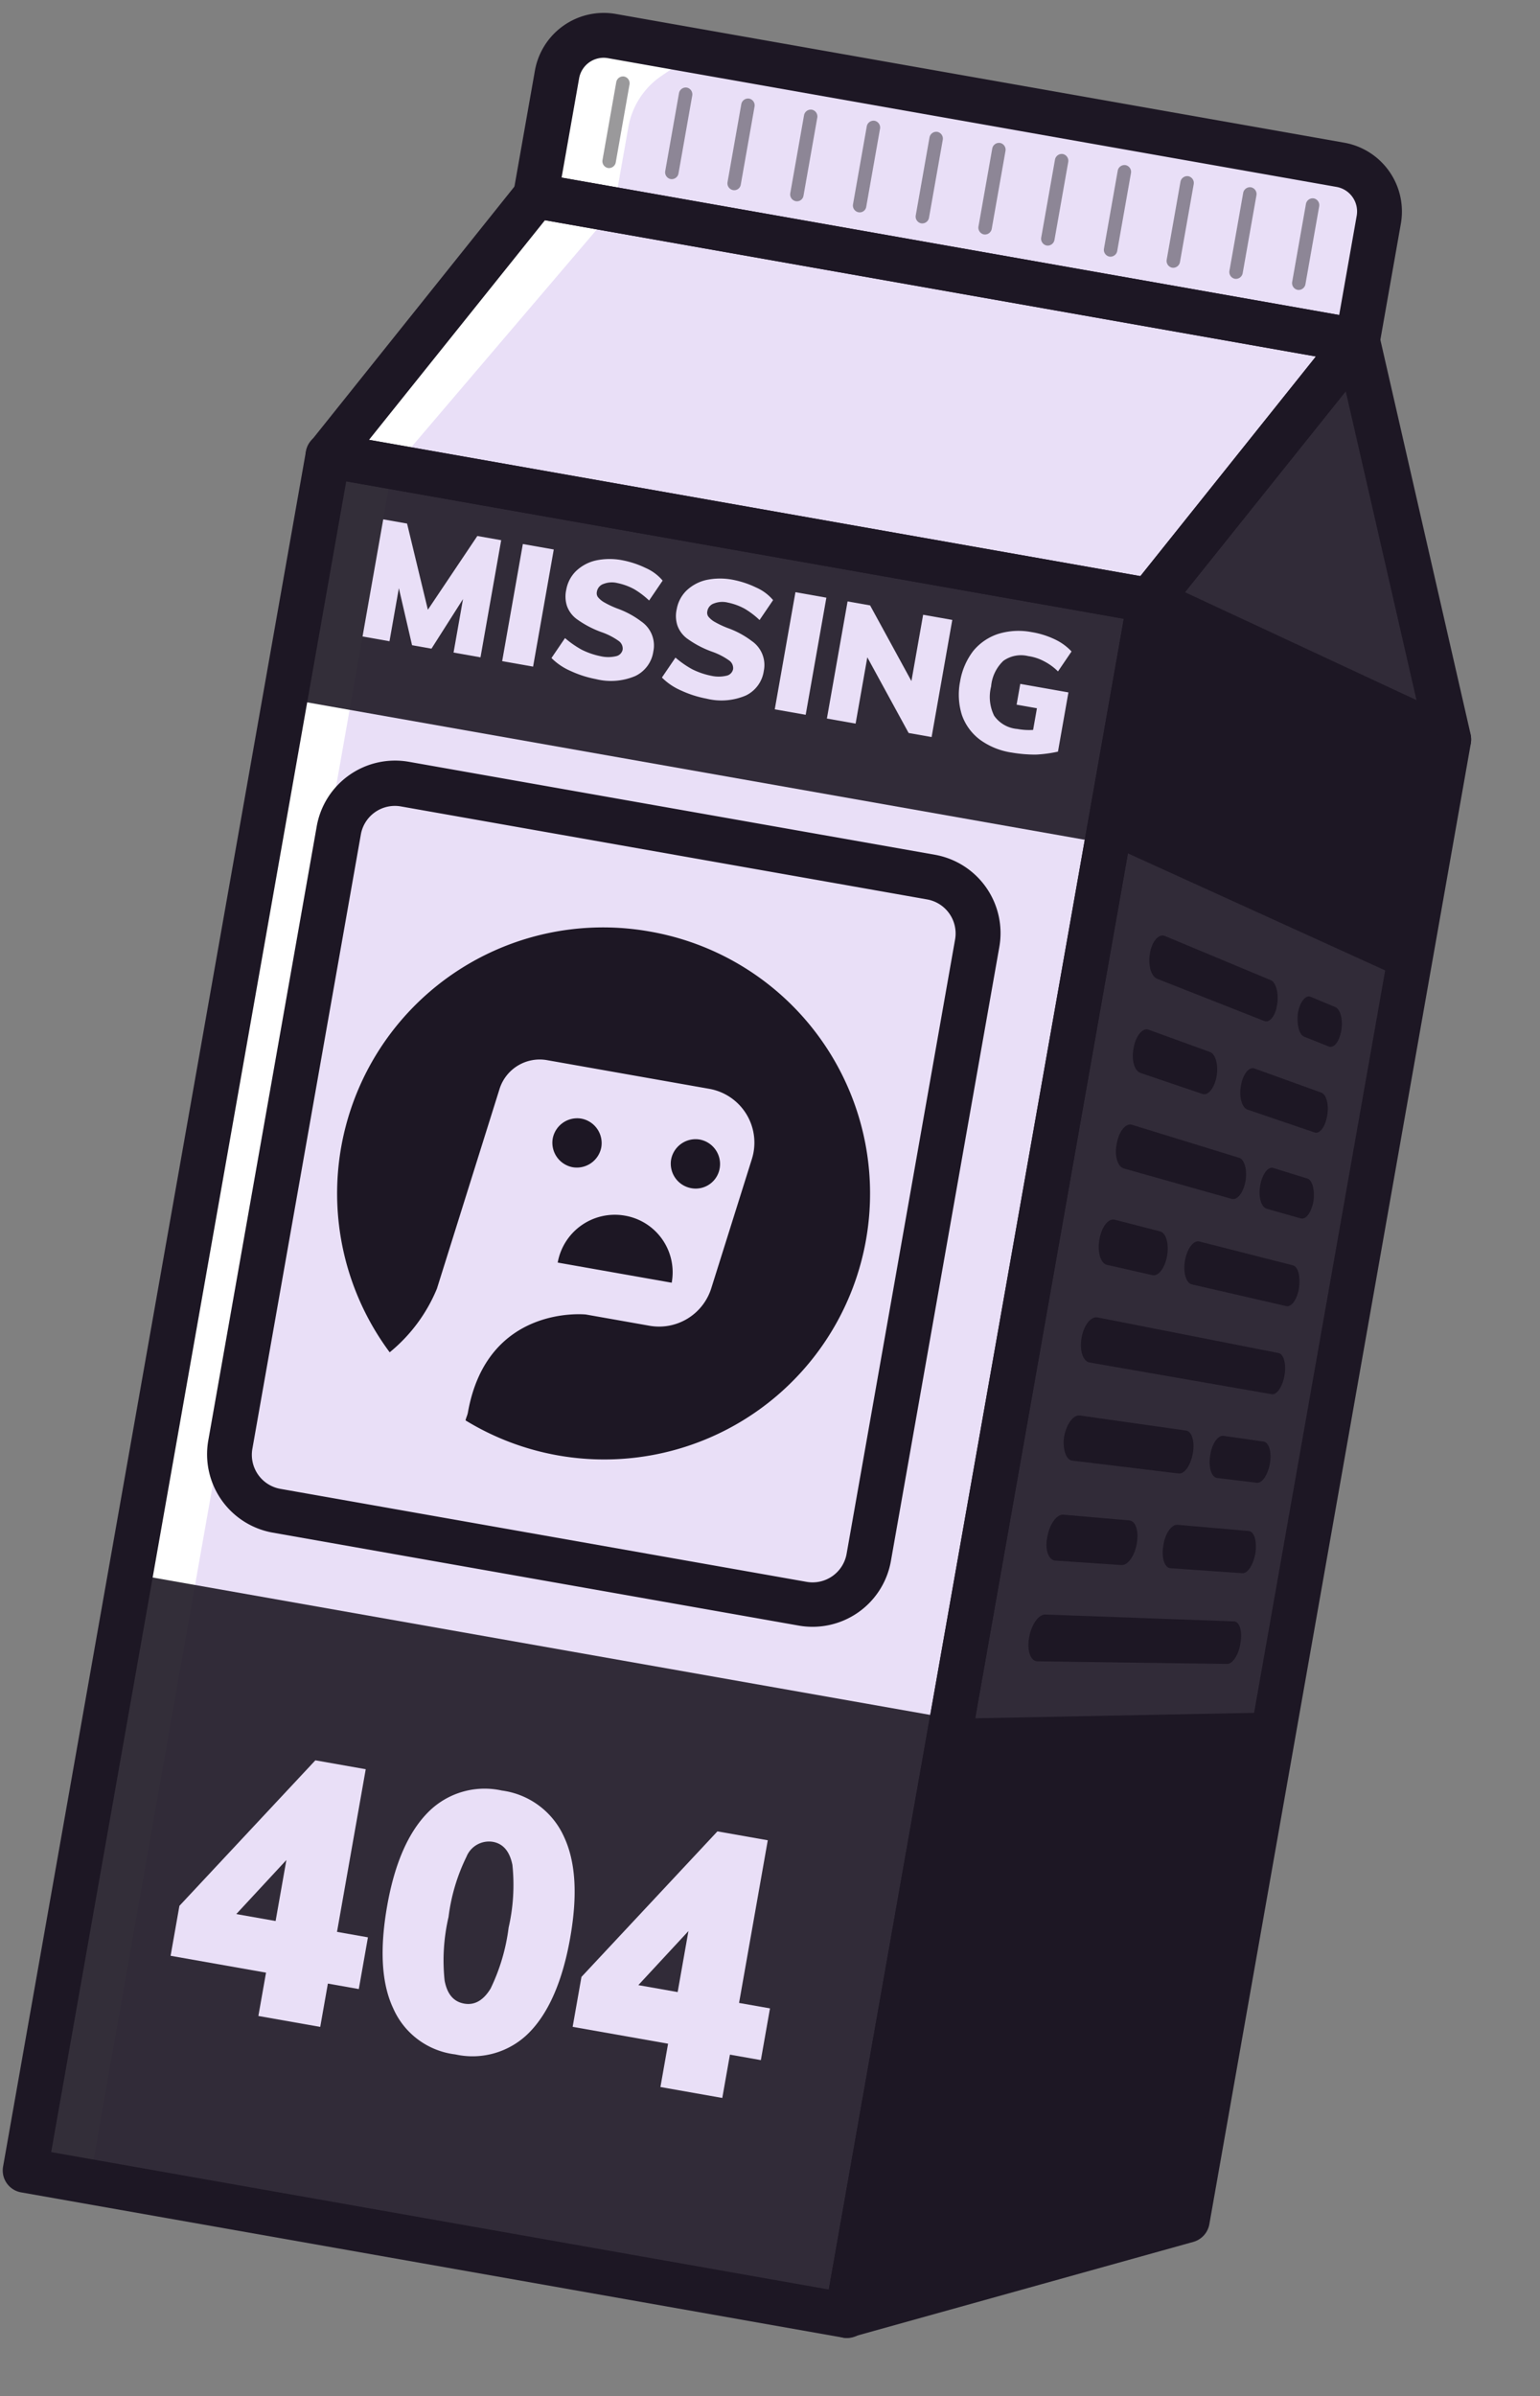 <svg xmlns="http://www.w3.org/2000/svg" viewBox="0 0 165.438 257.301">
  <rect x="0" y="0" width="165.438" height="257.301" fill="#808080" stroke="none"/>
  <defs>
    <style>
      .cls-1 {
        fill: #e9dff7;
      }

      .cls-2 {
        opacity: 0.9;
      }

      .cls-3 {
        fill: #1d1724;
      }

      .cls-4 {
        fill: #fff;
      }

      .cls-5 {
        opacity: 0.42;
      }

      .cls-6 {
        fill: #0e0d11;
      }
    </style>
  </defs>
  <g id="Group_305" data-name="Group 305" transform="matrix(0.985, 0.174, -0.174, 0.985, 41.92, -2.782)">
    <g id="Group_224" data-name="Group 224" transform="translate(2.409 52.04)">
      <rect id="Rectangle_31" data-name="Rectangle 31" class="cls-1" width="89.625" height="186.96"/>
    </g>
    <g id="Group_225" data-name="Group 225" transform="translate(2.409 20.72)">
      <path id="Path_165" data-name="Path 165" class="cls-1" d="M106.731,0,89.625,31.321H0L17.106,0Z"/>
    </g>
    <g id="Group_226" data-name="Group 226" transform="translate(92.034 52.04)">
      <path id="Path_166" data-name="Path 166" class="cls-1" d="M34.212,9.155V170.577L0,186.96V0Z"/>
    </g>
    <g id="Group_228" data-name="Group 228" class="cls-2" transform="translate(92.034 52.04)">
      <g id="Group_227" data-name="Group 227">
        <path id="Path_167" data-name="Path 167" class="cls-3" d="M34.212,9.155V170.577L0,186.96V0Z"/>
      </g>
    </g>
    <g id="Group_229" data-name="Group 229" transform="translate(89.625 49.605)">
      <path id="Path_168" data-name="Path 168" class="cls-3" d="M2.409,191.805a2.554,2.554,0,0,1-1.3-.385A2.32,2.32,0,0,1,0,189.4V2.436A2.374,2.374,0,0,1,.964.508,2.444,2.444,0,0,1,3.036.075L37.247,9.23a2.415,2.415,0,0,1,1.783,2.313V172.965a2.411,2.411,0,0,1-1.349,2.168L3.469,191.516A2.2,2.2,0,0,1,2.409,191.805ZM4.819,5.568V185.541l29.393-14.07V13.422Z"/>
    </g>
    <g id="Group_230" data-name="Group 230" transform="translate(19.515 2.409)">
      <path id="Path_169" data-name="Path 169" class="cls-1" d="M84.566,0H5.059A5.059,5.059,0,0,0,0,5.059V18.311H89.625V5.059A5.059,5.059,0,0,0,84.566,0Z"/>
    </g>
    <g id="Group_231" data-name="Group 231" transform="translate(92.034 20.72)">
      <path id="Path_170" data-name="Path 170" class="cls-1" d="M17.106,0,34.212,40.476,0,31.321Z"/>
    </g>
    <g id="Group_233" data-name="Group 233" class="cls-2" transform="translate(92.034 20.72)">
      <g id="Group_232" data-name="Group 232">
        <path id="Path_171" data-name="Path 171" class="cls-3" d="M17.106,0,34.212,40.476,0,31.321Z"/>
      </g>
    </g>
    <g id="Group_234" data-name="Group 234" transform="translate(89.628 18.259)">
      <path id="Path_172" data-name="Path 172" class="cls-3" d="M36.618,45.346a2.82,2.82,0,0,1-.626-.1L1.78,36.094A2.426,2.426,0,0,1,.19,34.7a2.517,2.517,0,0,1,.1-2.12L17.392,1.256A2.364,2.364,0,0,1,19.609,0a2.521,2.521,0,0,1,2.12,1.446L38.835,41.925a2.468,2.468,0,0,1-.385,2.506A2.279,2.279,0,0,1,36.618,45.346ZM5.972,32.239l26.5,7.083L19.223,8Z"/>
    </g>
    <g id="Group_236" data-name="Group 236" transform="translate(2.361 2.409)">
      <g id="Group_235" data-name="Group 235">
        <path id="Path_173" data-name="Path 173" class="cls-4" d="M7.083,236.591V49.968l18.6-31.658V9.348a8.413,8.413,0,0,1,2.554-6.071L31.61,0H19.949L17.154,5.059V18.311L0,49.968.048,236.591Z"/>
      </g>
    </g>
    <g id="Group_239" data-name="Group 239" class="cls-2" transform="translate(2.361 52.378)">
      <g id="Group_238" data-name="Group 238">
        <g id="Group_237" data-name="Group 237">
          <rect id="Rectangle_32" data-name="Rectangle 32" class="cls-3" width="89.625" height="26.165"/>
        </g>
      </g>
    </g>
    <g id="Group_242" data-name="Group 242" class="cls-2" transform="translate(2.361 173.95)">
      <g id="Group_241" data-name="Group 241">
        <g id="Group_240" data-name="Group 240">
          <rect id="Rectangle_33" data-name="Rectangle 33" class="cls-3" width="89.625" height="65.051"/>
        </g>
      </g>
    </g>
    <g id="Group_245" data-name="Group 245" transform="translate(91.986 52.378)">
      <g id="Group_244" data-name="Group 244">
        <g id="Group_243" data-name="Group 243">
          <path id="Path_174" data-name="Path 174" class="cls-3" d="M34.26,34.983,0,26.165V0L34.26,8.818Z"/>
        </g>
      </g>
    </g>
    <g id="Group_248" data-name="Group 248" transform="translate(91.986 167.204)">
      <g id="Group_247" data-name="Group 247">
        <g id="Group_246" data-name="Group 246">
          <path id="Path_175" data-name="Path 175" class="cls-3" d="M34.26,55.413,0,71.8V6.746L34.26,0Z"/>
        </g>
      </g>
    </g>
    <g id="Group_263" data-name="Group 263" transform="translate(9.444 57.582)">
      <g id="Group_250" data-name="Group 250" transform="translate(0 0.193)">
        <g id="Group_249" data-name="Group 249">
          <path id="Path_176" data-name="Path 176" class="cls-1" d="M10.264,0h2.6V12.769H9.926V6.939l-2.409,5.83H5.4L2.939,6.987v5.782H0V0H2.6L6.409,8.722Z"/>
        </g>
      </g>
      <g id="Group_252" data-name="Group 252" transform="translate(15.227 0.193)">
        <g id="Group_251" data-name="Group 251">
          <path id="Path_177" data-name="Path 177" class="cls-1" d="M0,12.769V0H3.373V12.769Z"/>
        </g>
      </g>
      <g id="Group_254" data-name="Group 254" transform="translate(20.383 0.048)">
        <g id="Group_253" data-name="Group 253">
          <path id="Path_178" data-name="Path 178" class="cls-1" d="M2.265,12.673A6.568,6.568,0,0,1,0,11.661L1.06,9.3a10.466,10.466,0,0,0,1.976.916,8.106,8.106,0,0,0,2.12.337,3.694,3.694,0,0,0,1.638-.289.912.912,0,0,0,.578-.819,1,1,0,0,0-.53-.819A7.249,7.249,0,0,0,4.867,8a10.692,10.692,0,0,1-2.795-.867,3.008,3.008,0,0,1-1.4-1.253A3.3,3.3,0,0,1,.289,4.144a3.7,3.7,0,0,1,.675-2.12A4.554,4.554,0,0,1,2.843.53,7.154,7.154,0,0,1,5.59,0a10.141,10.141,0,0,1,2.7.385A4.979,4.979,0,0,1,10.312,1.4L9.252,3.758a8.918,8.918,0,0,0-1.783-.916A6.44,6.44,0,0,0,5.59,2.506a2.471,2.471,0,0,0-1.446.337,1.06,1.06,0,0,0-.578.964.725.725,0,0,0,.193.53,2.356,2.356,0,0,0,.723.434,10,10,0,0,0,1.59.434,9.6,9.6,0,0,1,2.747.916,3.121,3.121,0,0,1,1.831,2.939A3.461,3.461,0,0,1,9.2,12a6.689,6.689,0,0,1-4.1,1.06A11.535,11.535,0,0,1,2.265,12.673Z"/>
        </g>
      </g>
      <g id="Group_256" data-name="Group 256" transform="translate(32.429 0.048)">
        <g id="Group_255" data-name="Group 255">
          <path id="Path_179" data-name="Path 179" class="cls-1" d="M2.265,12.673A6.568,6.568,0,0,1,0,11.661L1.06,9.3a10.465,10.465,0,0,0,1.976.916,8.106,8.106,0,0,0,2.12.337,3.694,3.694,0,0,0,1.638-.289.912.912,0,0,0,.578-.819,1,1,0,0,0-.53-.819A7.249,7.249,0,0,0,4.867,8a10.692,10.692,0,0,1-2.795-.867,3.008,3.008,0,0,1-1.4-1.253A3.3,3.3,0,0,1,.289,4.144a3.7,3.7,0,0,1,.675-2.12A4.554,4.554,0,0,1,2.843.53,7.154,7.154,0,0,1,5.59,0a10.141,10.141,0,0,1,2.7.385A4.979,4.979,0,0,1,10.312,1.4L9.252,3.758a8.918,8.918,0,0,0-1.783-.916A6.44,6.44,0,0,0,5.59,2.506a2.471,2.471,0,0,0-1.446.337,1.06,1.06,0,0,0-.578.964.725.725,0,0,0,.193.53,2.356,2.356,0,0,0,.723.434,10,10,0,0,0,1.59.434,9.6,9.6,0,0,1,2.747.916,3.121,3.121,0,0,1,1.831,2.939A3.461,3.461,0,0,1,9.2,12a6.689,6.689,0,0,1-4.1,1.06A11.535,11.535,0,0,1,2.265,12.673Z"/>
        </g>
      </g>
      <g id="Group_258" data-name="Group 258" transform="translate(44.957 0.193)">
        <g id="Group_257" data-name="Group 257">
          <path id="Path_180" data-name="Path 180" class="cls-1" d="M0,12.769V0H3.373V12.769Z"/>
        </g>
      </g>
      <g id="Group_260" data-name="Group 260" transform="translate(50.643 0.193)">
        <g id="Group_259" data-name="Group 259">
          <path id="Path_181" data-name="Path 181" class="cls-1" d="M8.24,0h3.18V12.769H8.914L3.132,5.541v7.228H0V0H2.457L8.24,7.228Z"/>
        </g>
      </g>
      <g id="Group_262" data-name="Group 262" transform="translate(64.039 0)">
        <g id="Group_261" data-name="Group 261">
          <path id="Path_182" data-name="Path 182" class="cls-1" d="M11.661,5.734v6.409a13.885,13.885,0,0,1-2.265.723,14.914,14.914,0,0,1-2.6.241,7.692,7.692,0,0,1-3.614-.771A5.639,5.639,0,0,1,.819,10.071,7.3,7.3,0,0,1,0,6.553,7.376,7.376,0,0,1,.819,3.084,5.811,5.811,0,0,1,3.132.819,7.433,7.433,0,0,1,6.65,0a9.175,9.175,0,0,1,2.6.337,5.812,5.812,0,0,1,1.976.964l-1.06,2.361a6,6,0,0,0-1.686-.819A5.041,5.041,0,0,0,6.746,2.6a3.269,3.269,0,0,0-2.554.964,4.285,4.285,0,0,0-.819,2.939A4.564,4.564,0,0,0,4.24,9.541a3.367,3.367,0,0,0,2.7.964,6.714,6.714,0,0,0,1.686-.193V7.951H6.409V5.686h5.252Z"/>
        </g>
      </g>
    </g>
    <g id="Group_264" data-name="Group 264" transform="translate(0 49.631)">
      <path id="Path_183" data-name="Path 183" class="cls-3" d="M92.034,191.779H2.409A2.386,2.386,0,0,1,0,189.369V2.409A2.386,2.386,0,0,1,2.409,0H92.034a2.386,2.386,0,0,1,2.409,2.409v186.96A2.386,2.386,0,0,1,92.034,191.779ZM4.819,186.96H89.625V4.819H4.819Z"/>
    </g>
    <g id="Group_265" data-name="Group 265" transform="translate(0.006 18.311)">
      <path id="Path_184" data-name="Path 184" class="cls-3" d="M92.029,36.139H2.4A2.386,2.386,0,0,1,.332,34.983a2.423,2.423,0,0,1-.048-2.361L17.389,1.3A2.4,2.4,0,0,1,19.509,0h89.625a2.386,2.386,0,0,1,2.072,1.156,2.423,2.423,0,0,1,.048,2.361L94.149,34.838A2.4,2.4,0,0,1,92.029,36.139ZM6.451,31.321H90.583l14.456-26.5H20.955Z"/>
    </g>
    <g id="Group_266" data-name="Group 266" transform="translate(17.106 0)">
      <path id="Path_185" data-name="Path 185" class="cls-3" d="M92.034,23.129H2.409A2.386,2.386,0,0,1,0,20.72V7.469A7.506,7.506,0,0,1,7.469,0H86.975a7.506,7.506,0,0,1,7.469,7.469V20.72A2.386,2.386,0,0,1,92.034,23.129ZM4.819,18.311H89.625V7.469a2.674,2.674,0,0,0-2.65-2.65H7.469a2.674,2.674,0,0,0-2.65,2.65Z"/>
    </g>
    <g id="Group_271" data-name="Group 271" transform="translate(16.72 96.371)">
      <g id="Group_267" data-name="Group 267">
        <path id="Path_186" data-name="Path 186" class="cls-3" d="M28.622,0A28.565,28.565,0,0,0,8.963,49.342a17.354,17.354,0,0,0,3.807-7.613L15.66,19.467a4.522,4.522,0,0,1,4.481-3.951H37.826a5.867,5.867,0,0,1,5.83,6.65L41.777,36.573a5.874,5.874,0,0,1-5.83,5.108H29.008S18.359,42.4,18.359,54.257c0,.289-.1.578-.1.867A28.549,28.549,0,1,0,28.622,0Z"/>
      </g>
      <g id="Group_268" data-name="Group 268" transform="translate(35.127 21.057)">
        <path id="Path_187" data-name="Path 187" class="cls-3" d="M5.3,2.65A2.674,2.674,0,0,0,2.65,0,2.674,2.674,0,0,0,0,2.65,2.674,2.674,0,0,0,2.65,5.3,2.613,2.613,0,0,0,5.3,2.65Z"/>
      </g>
      <g id="Group_269" data-name="Group 269" transform="translate(22.214 21.057)">
        <path id="Path_188" data-name="Path 188" class="cls-3" d="M2.65,0A2.674,2.674,0,0,0,0,2.65,2.674,2.674,0,0,0,2.65,5.3,2.674,2.674,0,0,0,5.3,2.65,2.674,2.674,0,0,0,2.65,0Z"/>
      </g>
      <g id="Group_270" data-name="Group 270" transform="translate(25.057 30.501)">
        <path id="Path_189" data-name="Path 189" class="cls-3" d="M6.216,0A6.231,6.231,0,0,0,0,6.216H12.432A6.17,6.17,0,0,0,6.216,0Z"/>
      </g>
    </g>
    <g id="Group_272" data-name="Group 272" transform="translate(8.143 82.927)">
      <path id="Path_190" data-name="Path 190" class="cls-3" d="M65.918,84.036H8.529A8.545,8.545,0,0,1,0,75.507V8.529A8.545,8.545,0,0,1,8.529,0H65.918a8.545,8.545,0,0,1,8.529,8.529V75.507A8.545,8.545,0,0,1,65.918,84.036ZM8.529,4.867a3.712,3.712,0,0,0-3.71,3.71V75.555a3.712,3.712,0,0,0,3.71,3.71H65.918a3.712,3.712,0,0,0,3.71-3.71V8.577a3.712,3.712,0,0,0-3.71-3.71Z"/>
    </g>
    <g id="Group_285" data-name="Group 285" class="cls-5" transform="translate(25.924 6.457)">
      <g id="Group_273" data-name="Group 273">
        <path id="Path_191" data-name="Path 191" class="cls-6" d="M.723,9.974A.741.741,0,0,1,0,9.252V.723A.741.741,0,0,1,.723,0a.741.741,0,0,1,.723.723V9.252A.741.741,0,0,1,.723,9.974Z"/>
      </g>
      <g id="Group_274" data-name="Group 274" transform="translate(6.842 0)">
        <path id="Path_192" data-name="Path 192" class="cls-6" d="M.723,9.974A.741.741,0,0,1,0,9.252V.723A.741.741,0,0,1,.723,0a.741.741,0,0,1,.723.723V9.252A.741.741,0,0,1,.723,9.974Z"/>
      </g>
      <g id="Group_275" data-name="Group 275" transform="translate(13.637 0)">
        <path id="Path_193" data-name="Path 193" class="cls-6" d="M.723,9.974A.741.741,0,0,1,0,9.252V.723A.741.741,0,0,1,.723,0a.741.741,0,0,1,.723.723V9.252A.71.71,0,0,1,.723,9.974Z"/>
      </g>
      <g id="Group_276" data-name="Group 276" transform="translate(20.479 0)">
        <path id="Path_194" data-name="Path 194" class="cls-6" d="M.723,9.974A.741.741,0,0,1,0,9.252V.723A.741.741,0,0,1,.723,0a.741.741,0,0,1,.723.723V9.252A.71.71,0,0,1,.723,9.974Z"/>
      </g>
      <g id="Group_277" data-name="Group 277" transform="translate(27.321 0)">
        <path id="Path_195" data-name="Path 195" class="cls-6" d="M.723,9.974A.741.741,0,0,1,0,9.252V.723A.741.741,0,0,1,.723,0a.741.741,0,0,1,.723.723V9.252A.71.71,0,0,1,.723,9.974Z"/>
      </g>
      <g id="Group_278" data-name="Group 278" transform="translate(34.164 0)">
        <path id="Path_196" data-name="Path 196" class="cls-6" d="M.723,9.974A.741.741,0,0,1,0,9.252V.723A.741.741,0,0,1,.723,0a.741.741,0,0,1,.723.723V9.252A.741.741,0,0,1,.723,9.974Z"/>
      </g>
      <g id="Group_279" data-name="Group 279" transform="translate(41.006 0)">
        <path id="Path_197" data-name="Path 197" class="cls-6" d="M.723,9.974A.741.741,0,0,1,0,9.252V.723A.741.741,0,0,1,.723,0a.741.741,0,0,1,.723.723V9.252A.741.741,0,0,1,.723,9.974Z"/>
      </g>
      <g id="Group_280" data-name="Group 280" transform="translate(47.848 0)">
        <path id="Path_198" data-name="Path 198" class="cls-6" d="M.723,9.974A.741.741,0,0,1,0,9.252V.723A.741.741,0,0,1,.723,0a.741.741,0,0,1,.723.723V9.252A.741.741,0,0,1,.723,9.974Z"/>
      </g>
      <g id="Group_281" data-name="Group 281" transform="translate(54.691 0)">
        <path id="Path_199" data-name="Path 199" class="cls-6" d="M.723,9.974A.741.741,0,0,1,0,9.252V.723A.741.741,0,0,1,.723,0a.741.741,0,0,1,.723.723V9.252A.741.741,0,0,1,.723,9.974Z"/>
      </g>
      <g id="Group_282" data-name="Group 282" transform="translate(61.533 0)">
        <path id="Path_200" data-name="Path 200" class="cls-6" d="M.723,9.974A.741.741,0,0,1,0,9.252V.723A.741.741,0,0,1,.723,0a.741.741,0,0,1,.723.723V9.252A.741.741,0,0,1,.723,9.974Z"/>
      </g>
      <g id="Group_283" data-name="Group 283" transform="translate(68.375 0)">
        <path id="Path_201" data-name="Path 201" class="cls-6" d="M.723,9.974A.741.741,0,0,1,0,9.252V.723A.741.741,0,0,1,.723,0a.741.741,0,0,1,.723.723V9.252A.741.741,0,0,1,.723,9.974Z"/>
      </g>
      <g id="Group_284" data-name="Group 284" transform="translate(75.218 0)">
        <path id="Path_202" data-name="Path 202" class="cls-6" d="M.723,9.974A.741.741,0,0,1,0,9.252V.723A.741.741,0,0,1,.723,0a.741.741,0,0,1,.723.723V9.252A.741.741,0,0,1,.723,9.974Z"/>
      </g>
    </g>
    <g id="Group_289" data-name="Group 289" transform="translate(13.781 189.948)">
      <g id="Group_286" data-name="Group 286" transform="translate(0 0.289)">
        <path id="Path_203" data-name="Path 203" class="cls-1" d="M20.527,17.732V23.37H17.154v4.722H10.408V23.37H0V17.925L11.661,0h5.493V17.732Zm-14.359,0h4.289v-6.65Z"/>
      </g>
      <g id="Group_287" data-name="Group 287" transform="translate(21.973 0)">
        <path id="Path_204" data-name="Path 204" class="cls-1" d="M2.554,25.057C.819,22.6,0,18.985,0,14.311,0,9.685.867,6.168,2.554,3.71A8.54,8.54,0,0,1,9.974,0,8.54,8.54,0,0,1,17.4,3.71c1.735,2.457,2.554,5.975,2.554,10.6,0,4.674-.867,8.288-2.554,10.745a8.54,8.54,0,0,1-7.421,3.71A8.375,8.375,0,0,1,2.554,25.057Zm9.926-3.9a21,21,0,0,0,.771-6.794,20.525,20.525,0,0,0-.771-6.7C11.95,6.312,11.131,5.59,9.974,5.59A2.608,2.608,0,0,0,7.469,7.662a20.331,20.331,0,0,0-.771,6.7,20.615,20.615,0,0,0,.771,6.794c.53,1.4,1.349,2.072,2.506,2.072S11.95,22.5,12.48,21.153Z"/>
      </g>
      <g id="Group_288" data-name="Group 288" transform="translate(43.849 0.289)">
        <path id="Path_205" data-name="Path 205" class="cls-1" d="M20.527,17.732V23.37H17.154v4.722H10.408V23.37H0V17.925L11.661,0h5.493V17.732Zm-14.359,0h4.289v-6.65Z"/>
      </g>
    </g>
    <g id="Group_304" data-name="Group 304" transform="translate(98.588 87.201)">
      <g id="Group_290" data-name="Group 290" transform="translate(0.048 0)">
        <path id="Path_206" data-name="Path 206" class="cls-3" d="M1.253,4.689,13.347,7.146c.626.145,1.108-.771,1.06-1.976,0-1.2-.53-2.313-1.108-2.457L1.253.015C.578-.13,0,.786,0,2.087S.53,4.544,1.253,4.689Z"/>
      </g>
      <g id="Group_291" data-name="Group 291" transform="translate(16.817 3.71)">
        <path id="Path_207" data-name="Path 207" class="cls-3" d="M1.108,4.352,3.9,4.931c.578.1,1.012-.723,1.012-1.927,0-1.156-.482-2.217-1.06-2.361L1.06.016C.482-.129,0,.739,0,1.943.048,3.148.53,4.256,1.108,4.352Z"/>
      </g>
      <g id="Group_292" data-name="Group 292" transform="translate(0.093 10.217)">
        <path id="Path_208" data-name="Path 208" class="cls-3" d="M1.208,4.736,8.146,5.8c.626.1,1.156-.867,1.156-2.12s-.53-2.361-1.156-2.457L1.256.014C.581-.131,0,.881,0,2.182-.045,3.483.485,4.64,1.208,4.736Z"/>
      </g>
      <g id="Group_293" data-name="Group 293" transform="translate(12.143 12.344)">
        <path id="Path_209" data-name="Path 209" class="cls-3" d="M8.625,1.308,1.108.007C.482-.089,0,.826,0,2.079S.53,4.392,1.156,4.488L8.673,5.645c.578.1,1.012-.819,1.012-1.976C9.685,2.416,9.2,1.4,8.625,1.308Z"/>
      </g>
      <g id="Group_294" data-name="Group 294" transform="translate(0.094 62.462)">
        <path id="Path_210" data-name="Path 210" class="cls-3" d="M1.256,5.639l7.131-.771c.675-.1,1.2-1.2,1.2-2.554h0c0-1.349-.53-2.361-1.2-2.313L1.3.628C.581.676,0,1.881,0,3.278H0C-.045,4.627.533,5.688,1.256,5.639Z"/>
      </g>
      <g id="Group_295" data-name="Group 295" transform="translate(12.525 61.354)">
        <path id="Path_211" data-name="Path 211" class="cls-3" d="M8.773,0,1.111.676C.485.725-.045,1.833,0,3.134H0C0,4.435.533,5.447,1.16,5.4l7.71-.819c.578-.048,1.012-1.108,1.012-2.361h0C9.833.917,9.351-.046,8.773,0Z"/>
      </g>
      <g id="Group_296" data-name="Group 296" transform="translate(0.093 20.584)">
        <path id="Path_212" data-name="Path 212" class="cls-3" d="M1.208,4.777l12,1.2c.626.048,1.108-.916,1.108-2.12,0-1.253-.53-2.313-1.108-2.361L1.256.006C.581-.09,0,.922,0,2.271-.045,3.572.485,4.68,1.208,4.777Z"/>
      </g>
      <g id="Group_297" data-name="Group 297" transform="translate(16.046 22.511)">
        <path id="Path_213" data-name="Path 213" class="cls-3" d="M4.867.489,1.06.007C.482-.09,0,.874,0,2.079,0,3.331.482,4.343,1.108,4.44l3.807.385c.578.048,1.012-.867,1.012-2.072C5.879,1.549,5.4.537,4.867.489Z"/>
      </g>
      <g id="Group_298" data-name="Group 298" transform="translate(0.048 30.949)">
        <path id="Path_214" data-name="Path 214" class="cls-3" d="M1.253,4.917l5.011.241c.675.048,1.2-1.012,1.2-2.313S6.939.435,6.264.387L1.253,0C.53-.047,0,1.013,0,2.363,0,3.76.578,4.868,1.253,4.917Z"/>
      </g>
      <g id="Group_299" data-name="Group 299" transform="translate(9.493 31.671)">
        <path id="Path_215" data-name="Path 215" class="cls-3" d="M11.516.773,1.156,0C.53-.047,0,.965,0,2.266S.53,4.627,1.156,4.676l10.408.53c.578.048,1.012-.916,1.012-2.12C12.528,1.833,12.095.821,11.516.773Z"/>
      </g>
      <g id="Group_300" data-name="Group 300" transform="translate(15.802 51.622)">
        <path id="Path_216" data-name="Path 216" class="cls-3" d="M5.4,0,1.063.145C.437.145-.045,1.2,0,2.457,0,3.71.533,4.722,1.112,4.722l4.337-.241c.578-.048,1.012-1.06,1.012-2.265C6.46.964,5.978,0,5.4,0Z"/>
      </g>
      <g id="Group_301" data-name="Group 301" transform="translate(0 51.909)">
        <path id="Path_217" data-name="Path 217" class="cls-3" d="M1.3,5.3l11.516-.626c.626-.048,1.108-1.108,1.108-2.409h0c0-1.3-.53-2.313-1.156-2.265L1.3.387C.578.387,0,1.544,0,2.941H0C.048,4.242.626,5.35,1.3,5.3Z"/>
      </g>
      <g id="Group_302" data-name="Group 302" transform="translate(0 41.599)">
        <path id="Path_218" data-name="Path 218" class="cls-3" d="M21.105.385,1.3,0C.578,0,0,1.06,0,2.457,0,3.807.578,4.915,1.3,4.915l19.852-.048c.578,0,1.012-1.012,1.012-2.217C22.165,1.4,21.684.385,21.105.385Z"/>
      </g>
      <g id="Group_303" data-name="Group 303" transform="translate(0.048 71.183)">
        <path id="Path_219" data-name="Path 219" class="cls-3" d="M21.394,0,1.3,2.8C.578,2.893,0,4.1,0,5.543H0C0,6.941.578,8,1.3,7.9L21.443,4.628c.578-.1,1.06-1.2,1.012-2.457h0C22.454.869,21.973-.046,21.394,0Z"/>
      </g>
    </g>
  </g>
</svg>
